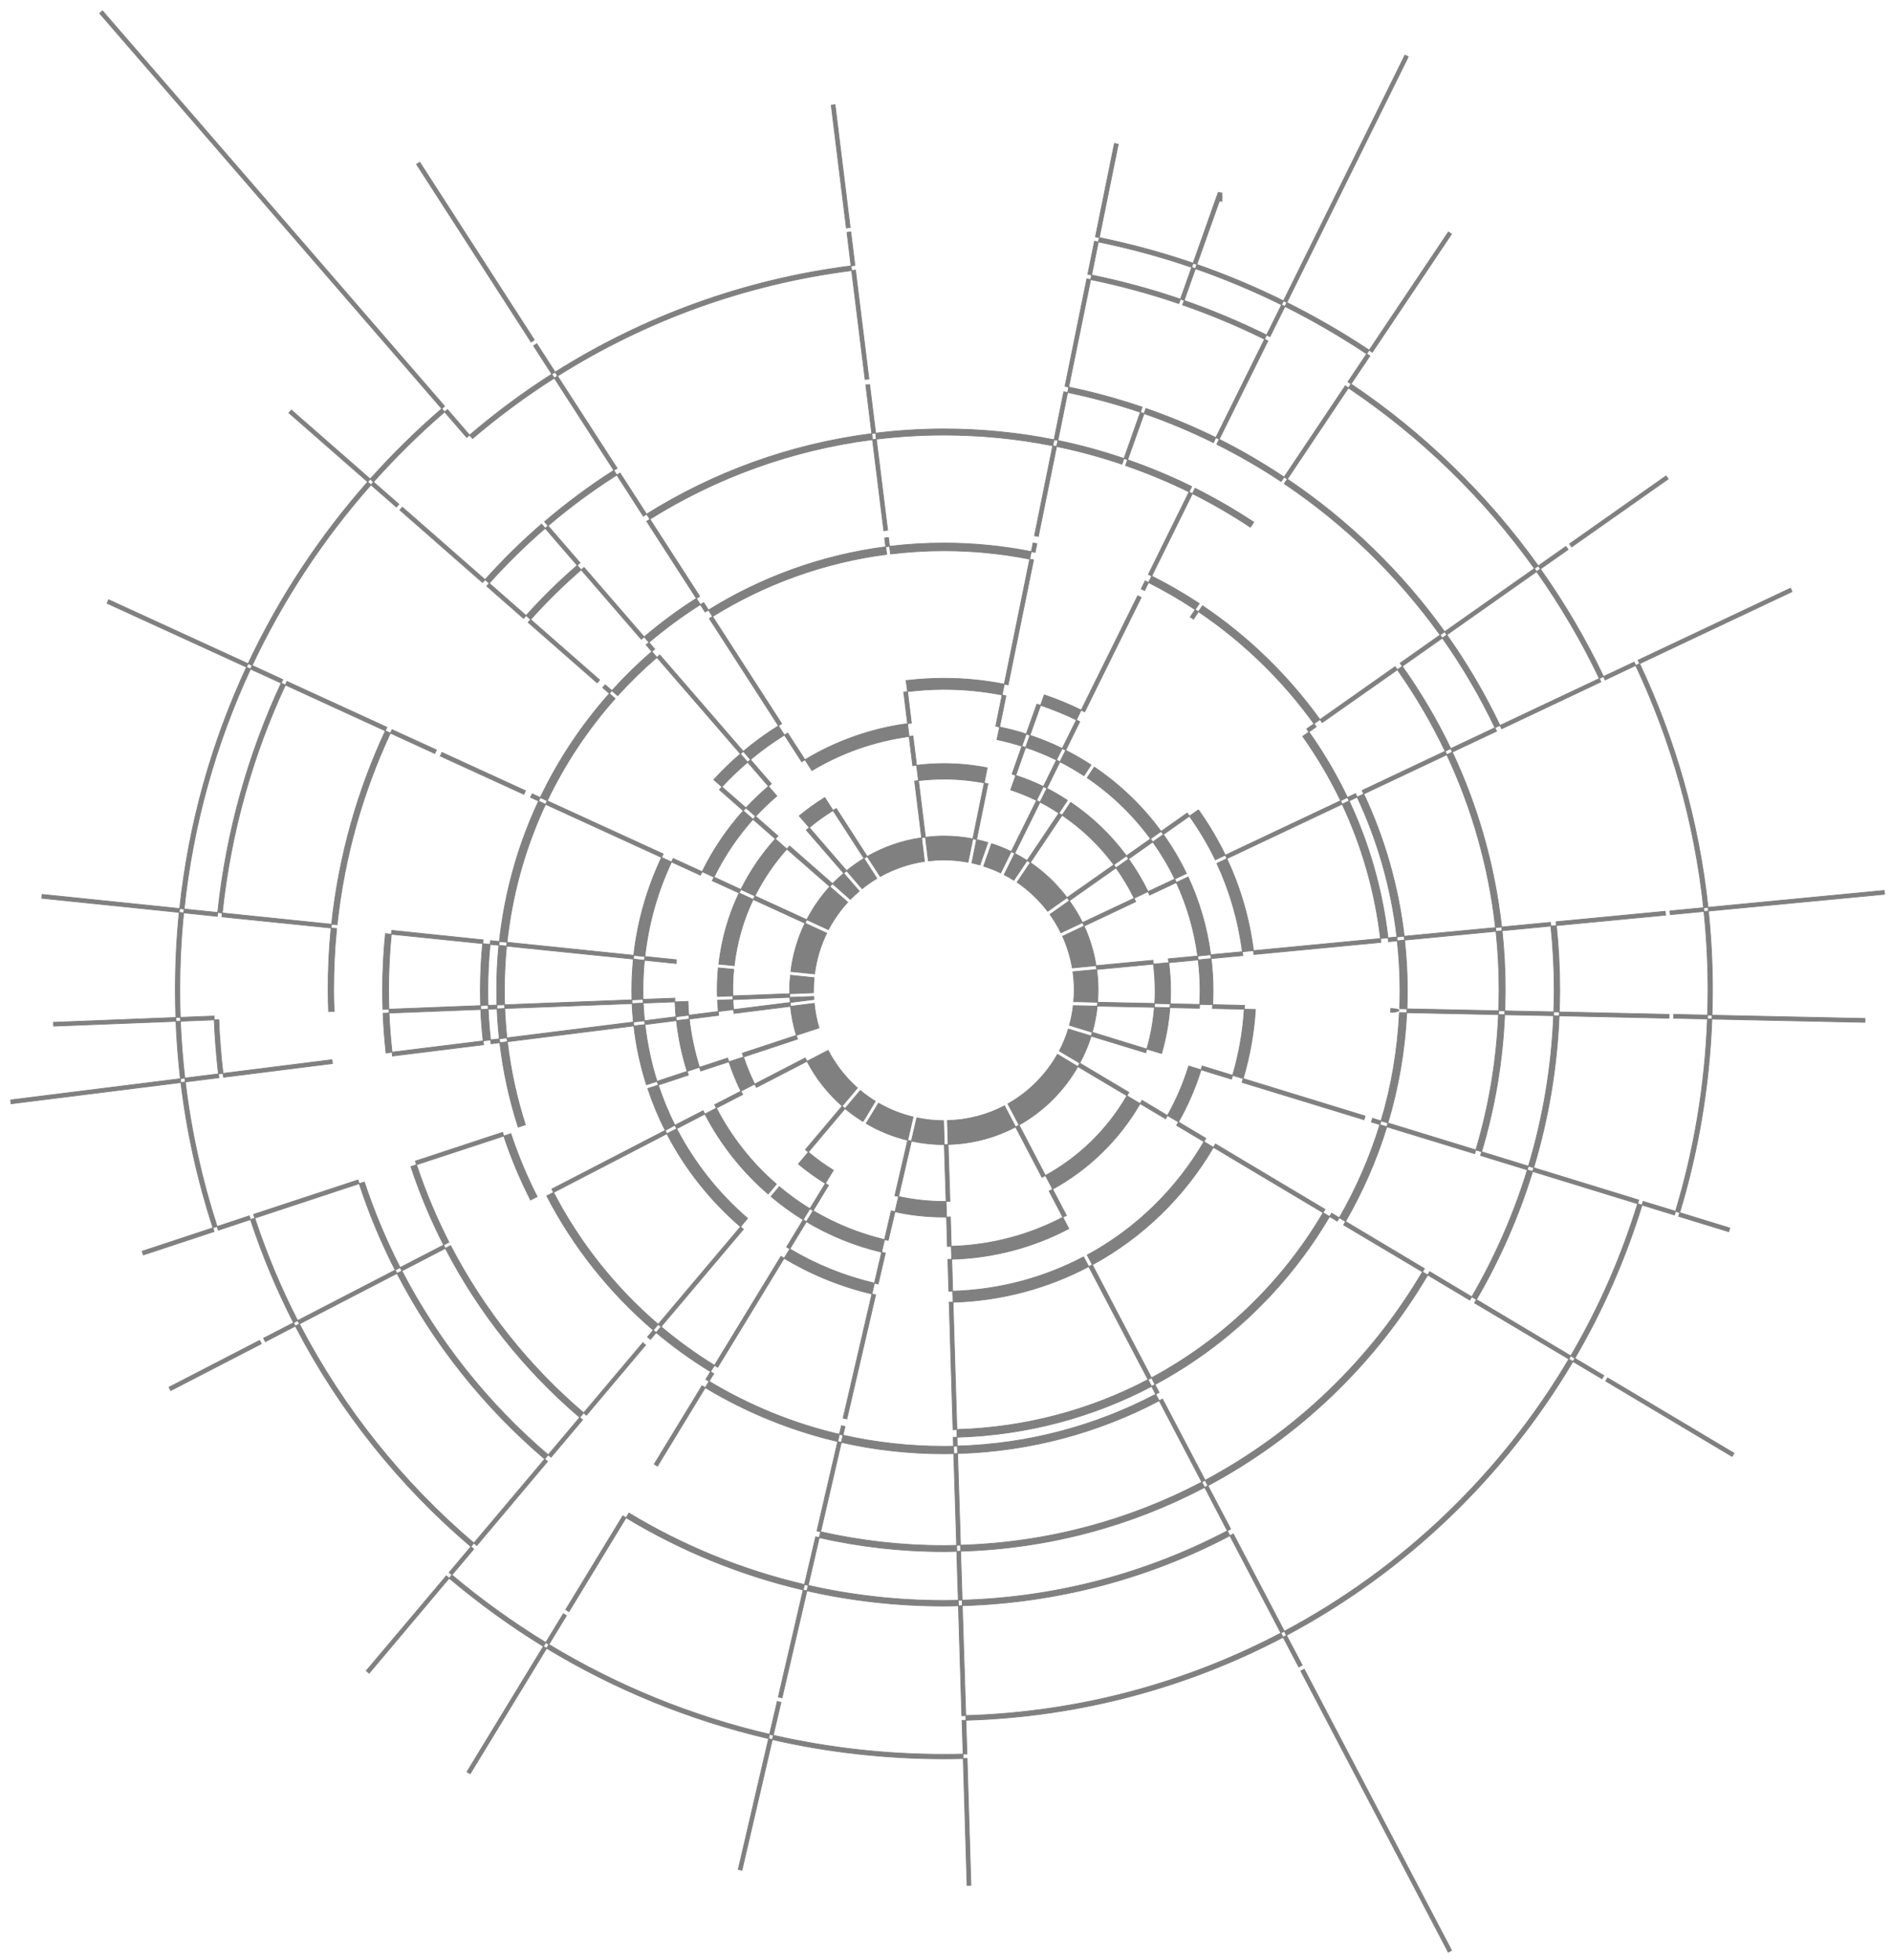 <?xml version="1.0" encoding="UTF-8"?>
<svg viewBox="0 0 492.729 510.447" xmlns="http://www.w3.org/2000/svg">
 <g transform="translate(-121.4 -168.37)">
  <path d="m148.094,171.188-.75.656 89.094,102.969 .75-.656zm111.625,86.281c.285-.181.558-.382.844-.562l-29.844-46.281-.844.531zm82.094-29.719 1-.125-3.938-31.969-1,.125zm64.875,2.312c.333.067.668.119 1,.188l4.938-24.312-1-.219zm1,.188-.25,1.125c8.304,1.704 16.421,3.922 24.312,6.625l.375-1.094c-7.936-2.719-16.086-4.942-24.438-6.656zm24.438,6.656 .969.344 5.844-16.469h.719v-2.125l-1-.188zm.969.344-.375,1.094c7.704,2.684 15.198,5.835 22.438,9.406l.5-1.031c-7.28-3.591-14.816-6.77-22.562-9.469zm22.562,9.469c.292.144.584.292.875.438l31.625-64-.875-.438zm.875.438-.5,1.031c7.371,3.682 14.466,7.809 21.281,12.344l.656-.969c-6.859-4.564-14.019-8.701-21.438-12.406zm21.438,12.406c.274.182.54.379.812.562l20.625-30.781-.812-.562zm52.156,50.469c.19.266.405.515.594.781l25.125-17.688-.562-.812zm17.875,30.281c.143.3.265.605.406.906l39.688-18.75-.406-.906zm.406.906-1.031.469c9.174,19.503 15.286,40.749 17.688,63.094l1.156-.094c-2.413-22.488-8.578-43.84-17.812-63.469zm17.812,63.469c.035.323.061.646.094.969l45.875-4.375-.094-1zm.094.969-1.156.094c.692,6.751 1.062,13.597 1.062,20.531 0,2.168-.056,4.318-.125,6.469l1.156.031c.069-2.161.125-4.323.125-6.5 0-6.962-.368-13.846-1.062-20.625zm.938,27.125c-.011.332-.019.668-.031,1l39.844.844 .031-1zm-.031,1-1.156-.031c-.641,17.357-3.502,34.149-8.312,50.094l1.094.344c4.846-16.05 7.731-32.934 8.375-50.406zm-8.375,50.406c-.097.322-.182.647-.281.969l13.031,4 .281-.969zm-18.781,43.031-.5.844 32.906,19.625 .531-.844zm-79,75.875-.906.469 38.406,73.25 .875-.469zm-87.812,23.25-1,.031 1,33.031 1-.031zm-1,.031-.031-1.156c-1.665.041-3.325.062-5,.062-15.277,0-30.148-1.709-44.438-4.969l-.25,1.125c14.372,3.279 29.324,5 44.688,5 1.685,0 3.356-.021 5.031-.062zm-49.719-4.938c-.325-.074-.644-.174-.969-.25l-7.906,34.062 .969.219zm-.969-.25 .25-1.125c-20.562-4.8-39.907-12.78-57.469-23.406l-.594,1c17.666,10.691 37.129,18.703 57.812,23.531zm-57.812-23.531-.844-.5-19.906,32.688 .844.5zm-.844-.5 .625-1c-8.594-5.257-16.769-11.135-24.438-17.594l-.719.844c7.711,6.495 15.891,12.463 24.531,17.75zm-24.531-17.75c-.25-.21-.501-.413-.75-.625l-20.844,24.719 .75.656zm-48.906-61.062c-.153-.294-.317-.58-.469-.875l-23.594,12.188 .469.875zm-12.312-29.219c-.106-.321-.208-.647-.312-.969l-18.438,6.094 .312.969zm-.312-.969 1.094-.344c-3.926-12.087-6.729-24.678-8.281-37.656l-1.156.156c1.562,13.049 4.395,25.69 8.344,37.844zm-8.344-37.844c-.04-.333-.087-.666-.125-1l-44.219,5.531 .125,1zm-.125-1 1.156-.156c-.559-4.887-.957-9.824-1.156-14.812l-1.156.031c.2,5.028.592,10.012 1.156,14.938zm-1.156-14.938c-.013-.332-.02-.668-.031-1l-31.875,1.25 .062,1zm-.031-1 1.156-.031c-.082-2.346-.125-4.696-.125-7.062 0-6.805.333-13.528 1-20.156l-1.156-.125c-.671,6.667-1,13.438-1,20.281 0,2.376.043,4.738.125,7.094zm.875-27.375c.034-.335.09-.666.125-1l-35.812-3.688-.125,1zm.125-1 1.156.125c2.337-22.112 8.305-43.155 17.281-62.5l-1.031-.5c-9.039,19.468-15.054,40.622-17.406,62.875zm17.406-62.875c.14-.302.265-.605.406-.906l-36.312-16.656-.406.938zm.406-.906 1.062.469c8.075-17.168 18.524-32.974 30.938-47.031l-.844-.781c-12.496,14.147-23.029,30.065-31.156,47.344zm31.156-47.344 .656-.75-20.531-17.969-.656.75zm.656-.75 .844.781c5.771-6.47 11.969-12.581 18.531-18.25l-.75-.844c-6.595,5.698-12.824,11.81-18.625,18.312zm19.375-17.469 5.75,6.656c.246-.213.503-.414.75-.625l-5.75-6.656c-.249.213-.502.411-.75.625zm6.5,6.031 .781.906c6.707-5.733 13.811-10.988 21.281-15.75l-.656-1.031c-7.512,4.791-14.661,10.107-21.406,15.875zm21.406-15.875c.288-.184.586-.349.875-.531l-4.781-7.406c-.286.181-.558.38-.844.562zm.875-.531 .625,1.031c22.723-14.317 48.713-23.93 76.594-27.469l-.156-1.219c-28.056,3.562-54.197,13.246-77.062,27.656zm77.062-27.656 1-.125-1.062-8.719-1,.125zm61.656,2.188c.331.066.67.12 1,.188l1.75-8.625c-.332-.068-.668-.121-1-.188zm1,.188-.25,1.188c7.843,1.61 15.513,3.701 22.969,6.25l.406-1.156c-7.51-2.569-15.225-4.659-23.125-6.281zm23.125,6.281 .969.344 2.938-8.281-.969-.344zm.969.344-.406,1.156c7.333,2.552 14.453,5.538 21.344,8.938l.531-1.094c-6.928-3.417-14.096-6.433-21.469-9zm21.469,9c.292.144.583.292.875.438l3.906-7.875-.875-.438zm21.188,12.188c.274.182.54.379.812.562l4.906-7.312c-.276-.186-.567-.347-.844-.531zm.812.562-.688,1.031c18.826,12.665 35.249,28.596 48.438,47.031l1-.688c-13.275-18.556-29.801-34.626-48.75-47.375zm48.75,47.375c.192.268.372.543.562.812l7.219-5.062c-.194-.274-.399-.54-.594-.812zm.562.812-1,.688c6.198,8.76 11.688,18.07 16.344,27.844l1.094-.531c-4.686-9.835-10.2-19.185-16.438-28zm16.438,28c.142.299.265.606.406.906l7.969-3.781c-.137-.291-.268-.584-.406-.875zm17.281,61.062c.035.324.092.645.125.969l8.75-.844c-.033-.323-.059-.646-.094-.969zm1,26.938c-.011.334-.019.667-.031,1l8.812.188c.012-.332.021-.668.031-1zm-7.969,48.688c-.097.321-.183.648-.281.969l8.438,2.594c.098-.32.184-.648.281-.969zm-.281.969-1.156-.344c-4.293,13.97-10.17,27.242-17.406,39.625l1.062.625c7.286-12.468 13.179-25.841 17.5-39.906zm-17.5,39.906-.5.844 7.562,4.5 .5-.844zm-.5.844-1.062-.625c-17.683,29.902-43.353,54.512-74.094,70.875l.562,1.062c30.939-16.471 56.796-41.216 74.594-71.312zm-74.594,71.312c-.297.158-.577.344-.875.5l4.062,7.75 .906-.469zm-.875.5-.594-1.094c-24.645,12.948-52.501,20.625-82.062,21.5l.031,1.219c29.758-.88 57.815-8.586 82.625-21.625zm-82.625,21.625-1,.031 .281,8.781 1-.031zm-48.156-4.656c-.326-.074-.644-.174-.969-.25l-2,8.562c.325.076.644.176.969.25zm-55.875-22.594c-.272-.165-.541-.334-.812-.5l-4.562,7.5 .812.5zm-24.125-17.344-.75-.625-5.656,6.719c.248.211.47.447.719.656zm-.75-.625 .781-.938c-18.601-15.831-34.09-35.193-45.438-57.062l-1.062.562c11.419,22.012 26.998,41.502 45.719,57.438zm-45.719-57.438c-.153-.294-.318-.58-.469-.875l-7.812,4.031 .469.906zm-.469-.875 1.062-.562c-4.375-8.541-8.105-17.455-11.156-26.688l-1.125.375c3.071,9.292 6.816,18.279 11.219,26.875zm-11.219-26.875c-.107-.322-.208-.646-.312-.969l-8.375,2.781c.105.324.206.646.312.969zm-8.219-36.938c-.04-.333-.087-.667-.125-1l-8.75,1.094c.038.334.085.667.125,1zm-.125-1 1.188-.125c-.527-4.62-.906-9.285-1.094-14l-1.188.062c.189,4.735.564,9.422 1.094,14.062zm-1.094-14.062c-.013-.333-.02-.666-.031-1l-8.812.344c.012.332.018.668.031,1zm.812-26.969c.034-.333.059-.667.094-1l-8.75-.906c-.035.334-.091.665-.125,1zm.094-1 1.188.125c2.225-21.008 7.902-40.997 16.438-59.375l-1.094-.5c-8.584,18.491-14.293,38.615-16.531,59.75zm16.531-59.75c.141-.305.295-.603.438-.906l-8-3.688c-.147.313-.292.624-.438.938zm30-45.844 .656-.75-6.625-5.781-.656.75zm38.594,3.812 .906,1.062c5.64-4.812 11.627-9.223 17.906-13.219l-.781-1.219c-6.337,4.032-12.34,8.52-18.031,13.375zm18.031-13.375c.287-.183.587-.35.875-.531l-15.531-24.031c-.28.176-.565.353-.844.531zm65.438-23.688c.331-.042.668-.053 1-.094l-3.5-28.375-1,.125zm52.062,1.812c.322.064.648.121.969.188l5.719-28c-.332-.068-.667-.121-1-.188zm.969.188-.281,1.406c6.467,1.331 12.783,3.065 18.938,5.156l.469-1.344c-6.21-2.11-12.599-3.875-19.125-5.219zm20.094,5.562-.469,1.344c6.206,2.154 12.233,4.688 18.062,7.562l.625-1.312c-5.877-2.897-11.963-5.422-18.219-7.594zm18.219,7.594c.294.145.582.291.875.438l12.688-25.625-.875-.438zm.875.438-.625,1.312c5.787,2.898 11.393,6.131 16.75,9.688l.781-1.156c-5.417-3.598-11.054-6.914-16.906-9.844zm16.906,9.844c.277.184.568.345.844.531l15.906-23.75c-.273-.183-.539-.38-.812-.562zm.844.531-.812,1.188c15.771,10.612 29.524,23.977 40.594,39.406l1.188-.844c-11.168-15.569-25.058-29.039-40.969-39.75zm40.969,39.75c.192.268.372.543.562.812l23.375-16.469c-.191-.269-.371-.544-.562-.812zm.562.812-1.156.844c5.201,7.347 9.776,15.148 13.688,23.344l1.312-.594c-3.951-8.279-8.589-16.172-13.844-23.594zm13.844,23.594c.14.294.299.58.438.875l25.844-12.219-.406-.875zm14.594,51.125c.037.333.059.667.094,1l28.469-2.719c-.034-.335-.089-.666-.125-1zm.094,1-1.438.125c.574,5.495.875,11.071.875,16.719 0,1.885-.06,3.756-.125,5.625l1.438.031c.065-1.882.125-3.759.125-5.656 0-5.686-.298-11.31-.875-16.844zm.75,22.5c-.012.333-.018.668-.031,1l28.594.625c.013-.334.02-.666.031-1zm-.031,1-1.438-.031c-.557,13.577-2.808,26.698-6.562,39.188l1.375.406c3.787-12.603 6.065-25.865 6.625-39.562zm-6.625,39.562c-.097.322-.182.647-.281.969l27.344,8.406c.099-.322.184-.646.281-.969zm-.281.969-1.375-.406c-3.58,11.64-8.457,22.732-14.469,33.062l1.219.719c6.078-10.438 11.008-21.612 14.625-33.375zm-14.625,33.375c-.169.29-.33.586-.5.875l24.562,14.625c.166-.281.335-.562.5-.844zm-63.312,61.031c-.3.16-.605.311-.906.469l13.281,25.344 .906-.469zm-.906.469-.656-1.281c-20.743,10.9-44.179,17.331-69.062,18.062l.031,1.438c25.103-.737 48.758-7.222 69.688-18.219zm-69.688,18.219-1,.031 .875,28.625 1.031-.031zm-1,.031-.031-1.438c-1.25.029-2.494.062-3.75.062-12.145,0-23.98-1.358-35.344-3.938l-.344,1.406c11.477,2.608 23.422,3.969 35.688,3.969 1.269,0 2.52-.033 3.781-.062zm-39.469-3.906c-.323-.073-.647-.143-.969-.219l-6.469,27.875c.323.075.645.145.969.219zm-.969-.219 .344-1.406c-16.364-3.823-31.734-10.181-45.719-18.625l-.75,1.219c14.106,8.519 29.621,14.953 46.125,18.812zm-46.125-18.812c-.279-.169-.566-.33-.844-.5l-14.875,24.438c.283.173.56.36.844.531zm-20.438-14.656c-.248-.209-.503-.414-.75-.625l-18.438,21.875c.253.215.496.443.75.656zm-.75-.625 .906-1.094c-15.585-13.29-28.577-29.568-38.094-47.906l-1.281.656c9.609,18.515 22.731,34.928 38.469,48.344zm-38.469-48.344c-.152-.294-.318-.58-.469-.875l-25.406,13.156c.151.294.317.582.469.875zm-.469-.875 1.281-.656c-3.646-7.134-6.764-14.575-9.312-22.281l-1.344.438c2.573,7.783 5.693,15.296 9.375,22.5zm-9.375-22.5c-.106-.322-.208-.646-.312-.969l-27.188,8.969c.104.321.207.648.312.969zm-6.969-31.281c-.04-.333-.087-.666-.125-1l-28.375,3.562c.038.333.085.667.125,1zm-1-13.531 1.438-.062c-.062-1.828-.125-3.657-.125-5.5 0-5.422.251-10.78.781-16.062l-1.438-.156c-.535,5.33-.781,10.748-.781,16.219 0,1.866.062,3.712.125,5.562zm.656-21.781c.033-.324.09-.645.125-.969l-28.469-2.938c-.035.333-.06.666-.094,1zm.125-.969 1.438.125c1.885-17.666 6.685-34.455 13.875-49.906l-1.312-.594c-7.258,15.598-12.1,32.542-14,50.375zm14-50.375c.143-.308.261-.63.406-.938l-26.031-11.938c-.145.308-.263.628-.406.938zm25.312-38.625 .656-.75-21.531-18.875-.656.75zm.656-.75 1.094.938c4.542-5.07 9.411-9.862 14.562-14.312l-.938-1.094c-5.213,4.503-10.125,9.338-14.719,14.469zm15.656-13.375 8.344,9.656c.252-.218.497-.44.75-.656l-8.344-9.656-.75.656zm25.562-3.156 .844-.531-6.906-10.719-.844.531zm.844-.531 .875,1.312c17.226-10.767 36.892-18.013 57.969-20.719l-.188-1.562c-21.337,2.736-41.223,10.057-58.656,20.969zm58.656-20.969 1-.125-1.562-12.656c-.331.04-.669.051-1,.094zm1-.125 .188,1.562c5.771-.7 11.633-1.062 17.594-1.062 9.7,0 19.18.961 28.344,2.781l.344-1.562c-9.275-1.845-18.871-2.812-28.688-2.812-6.019,0-11.953.387-17.781,1.094zm46.469,1.719c.332.066.669.119 1,.188l2.531-12.5c-.331-.068-.668-.121-1-.188zm1,.188-.344,1.562c5.818,1.198 11.491,2.751 17.031,4.625l.5-1.5c-5.592-1.892-11.316-3.476-17.188-4.688zm17.625,6.531c5.675,1.964 11.202,4.249 16.531,6.875l.688-1.406c-5.381-2.652-10.958-4.984-16.688-6.969zm.531-1.5 4.281-12.031-.969-.344-4.25,12.031c.316.107.623.235.938.344zm17.562,7.406-.688,1.406c5.222,2.617 10.256,5.542 15.094,8.75l.875-1.312c-4.898-3.249-9.993-6.193-15.281-8.844zm53.406,45.562c.192.268.372.544.562.812l10.438-7.344-.594-.812zm.562.812-1.281.906c4.72,6.669 8.885,13.781 12.438,21.219l1.469-.688c-3.596-7.528-7.846-14.688-12.625-21.438zm12.625,21.438c.143.298.266.607.406.906l11.531-5.438c-.142-.303-.294-.605-.438-.906zm.406.906-1.438.688c6.539,13.938 10.897,29.093 12.688,45.031l1.594-.156c-1.809-16.127-6.223-31.459-12.844-45.562zm12.844,45.562c.036.322.091.646.125.969l12.688-1.219c-.034-.322-.058-.647-.094-.969zm.125.969-1.594.156c.532,5.044.812,10.158.812,15.344 0,1.793-.06,3.566-.125,5.344l1.594.031c.064-1.782.125-3.577.125-5.375 0-5.238-.275-10.404-.812-15.5zm.688,20.875c-.012.333-.017.667-.031,1l12.75.25c.014-.332.02-.668.031-1zm-.031,1-1.594-.031c-.527,12.201-2.539,24.016-5.906,35.25l1.5.469c3.413-11.378 5.47-23.329 6-35.688zm-6,35.688c-.097.323-.182.647-.281.969l12.188,3.75c.099-.321.184-.647.281-.969zm-13.531,31.219c-.168.289-.33.587-.5.875l10.938,6.531c.17-.288.363-.555.531-.844zm-.5.875-1.375-.812c-13.496,22.899-33.097,41.728-56.594,54.281l.719,1.406c23.76-12.685 43.597-31.731 57.25-54.875zm-57.25,54.875c-.28.149-.563.29-.844.438l5.906,11.312c.292-.153.584-.314.875-.469zm-.844.438-.75-1.375c-18.868,9.914-40.208,15.772-62.844,16.438l.031,1.562c22.898-.667 44.473-6.593 63.562-16.625zm-63.562,16.625-1,.031 .406,12.75 1-.031zm-1,.031-.031-1.562c-1.106.025-2.201.062-3.312.062-11.032,0-21.77-1.254-32.094-3.594l-.375,1.531c10.446,2.37 21.306,3.625 32.469,3.625 1.116,0 2.234-.038 3.344-.062zm-35.812-3.562-.938-.219-2.906,12.438c.322.075.646.145.969.219zm-61.625-30.688c-.25-.21-.502-.413-.75-.625l-8.219,9.75 .75.625zm-.75-.625 1.031-1.188c-14.183-12.098-25.998-26.87-34.656-43.562l-1.375.719c8.748,16.865 20.673,31.805 35,44.031zm-35-44.031c-.15-.289-.289-.585-.438-.875l-11.344,5.875c.15.294.317.582.469.875zm-.438-.875 1.375-.719c-3.296-6.462-6.13-13.21-8.438-20.188l-1.469.5c2.333,7.05 5.2,13.877 8.531,20.406zm-15-50 1.562-.219c-.373-3.363-.643-6.759-.781-10.188l-1.562.062c.141,3.484.401,6.926.781,10.344zm-.812-11.344 1.562-.062c-.055-1.643-.094-3.281-.094-4.938 0-4.928.237-9.793.719-14.594l-1.531-.156c-.487,4.854-.75,9.768-.75,14.75 0,1.671.038,3.342.094,5zm13.5-66.656c.146-.313.29-.626.438-.938l-11.563-5.281c-.143.302-.296.603-.438.906zm23.125-35.188 .656-.75-9.594-8.406-.656.75zm.656-.75 1.188,1.031c4.113-4.578 8.496-8.915 13.156-12.938l-1.031-1.156c-4.706,4.066-9.159,8.435-13.312,13.062zm14.344-11.906 15.656,18.094c.246-.212.502-.415.75-.625l-15.656-18.094c-.247.21-.504.413-.75.625zm16.406,17.469 1.25,1.438c4.216-3.578 8.683-6.875 13.375-9.844l-1.031-1.625c-4.772,3.019-9.306,6.393-13.594,10.031zm13.594-10.031 .875-.531-12.969-20.094c-.288.18-.557.38-.844.562zm48.812-17.625 1-.125-2.938-23.719-1,.125zm39.25,1.312c.334.066.667.118 1,.188l4.75-23.438c-.331-.068-.669-.122-1-.188zm29.656,10.062c.292.144.585.292.875.438l10.594-21.469-.875-.438zm.875.438-.844,1.688c4.209,2.115 8.252,4.48 12.156,7.062l1.062-1.594c-3.965-2.623-8.101-5.007-12.375-7.156zm13.219,7.719-1.062,1.562c11.675,7.865 21.866,17.785 30.094,29.188l1.562-1.094c-8.365-11.603-18.718-21.655-30.594-29.656zm30.594,29.656c.192.266.404.514.594.781l19.562-13.75-.594-.812zm10.969,18.469c.144.302.295.603.438.906l21.625-10.219c-.142-.304-.293-.604-.438-.906zm.438.906-1.719.812c5.287,11.291 8.845,23.547 10.344,36.438l1.906-.188c-1.522-13.116-5.15-25.575-10.531-37.062zm10.531,37.062c.039.332.058.667.094,1l23.813-2.281c-.034-.325-.089-.644-.125-.969zm.094,1-1.906.188c.455,4.228.719,8.526.719,12.875 0,1.611-.03,3.217-.094,4.812l1.906.031c.063-1.604.094-3.224.094-4.844 0-4.413-.257-8.772-.719-13.062zm.625,17.906c-.013.334-.047.667-.062,1l23.906.5c.014-.332.019-.667.031-1zm-.062,1-1.906-.031c-.47,9.765-2.093,19.212-4.781,28.219l1.781.531c2.736-9.168 4.433-18.78 4.906-28.719zm-4.906,28.719c-.098.329-.18.672-.281,1l22.875,7c.1-.324.215-.644.312-.969zm-.281,1-1.812-.562c-2.626,8.529-6.187,16.66-10.562,24.25l1.625.969c4.453-7.722 8.079-15.978 10.75-24.656zm-10.75,24.656c-.173.3-.324.607-.5.906l20.531,12.219c.169-.286.364-.556.531-.844zm-47.656,46.25c-.287.154-.586.286-.875.438l11.094,21.188c.292-.154.584-.313.875-.469zm-.875.438-.906-1.688c-15.51,8.144-33.051,12.961-51.656,13.5l.062,1.938c18.919-.548 36.73-5.457 52.5-13.75zm-52.5,13.75-1,.031 .75,23.875 1-.031zm-1,.031-.062-1.938c-.833.017-1.663.031-2.5.031-9.036,0-17.823-.995-26.281-2.906l-.438,1.875c8.597,1.944 17.535,2.969 26.719,2.969 .854,0 1.713-.014 2.562-.031zm-29.281-2.937-.938-.219-5.406,23.281c.322.075.646.146.969.219zm-.938-.219 .438-1.875c-12.133-2.845-23.555-7.565-33.938-13.812l-1,1.656c10.555,6.354 22.168,11.138 34.5,14.031zm-34.5-14.031-.844-.5-12.438,20.406c.284.174.558.359.844.531zm-15.531-11.094c-.242-.204-.478-.419-.719-.625l-15.406,18.281c.241.205.476.421.719.625zm-29.969-37.781 1.719-.875c-2.668-5.251-4.969-10.741-6.844-16.406l-1.844.625c1.909,5.764 4.251,11.313 6.969,16.656zm-6.969-16.656c-.107-.323-.208-.645-.312-.969l-22.719,7.5c.101.314.209.625.312.938zm-5.25-23.781c-.039-.334-.089-.666-.125-1l-23.719,2.938c.037.334.054.667.094,1zm-.125-1 1.938-.25c-.286-2.642-.515-5.309-.625-8l-1.938.062c.112,2.756.331,5.482.625,8.188zm-.625-8.188c-.014-.333-.02-.666-.031-1l-23.875.938c.011.333.018.668.031,1zm-.031-1 1.938-.062c-.043-1.308-.062-2.619-.062-3.938 0-4.026.203-8.014.594-11.938l-1.938-.219c-.4,3.996-.594,8.055-.594,12.156 0,1.336.019,2.675.062,4zm.531-16.156c.032-.324.09-.645.125-.969l-23.781-2.469c-.036.335-.091.665-.125,1zm10.719-38.875c.146-.312.289-.627.438-.938l-21.75-9.969c-.148.312-.292.625-.438.938zm19.094-29.031c.219-.246.436-.506.656-.75l-17.969-15.75-.656.75zm12.75-9.906 1.5,1.75c.247-.213.502-.414.75-.625l-1.5-1.75c-.247.21-.504.413-.75.625zm15.375-8.531c.287-.182.586-.352.875-.531l-1.25-1.938c-.288.179-.588.35-.875.531zm.875-.531 1.062,1.688c13.505-8.375 28.865-14.047 45.344-16.188l-.25-1.969c-16.771,2.179-32.41,7.938-46.156,16.469zm46.156-16.469 1-.125-.281-2.281-1,.125zm1-.125 .25,2c4.555-.551 9.202-.844 13.906-.844 7.652,0 15.113.756 22.344,2.188l.406-1.969c-7.357-1.457-14.966-2.219-22.75-2.219-4.788,0-9.519.282-14.156.844zm36.906,1.375 1,.219 .469-2.281c-.333-.069-.666-.121-1-.188zm28.625,9.719c.293.144.584.291.875.438l1.031-2.094c-.29-.146-.584-.294-.875-.438zm12.781,7.312c.281.186.565.374.844.562l1.281-1.938c-.277-.187-.565-.347-.844-.531zm30.312,29.156c.191.264.405.516.594.781l1.906-1.344c-.189-.266-.403-.516-.594-.781zm.594.781-1.625,1.156c3.734,5.269 7.062,10.874 9.875,16.75l1.781-.844c-2.869-5.993-6.221-11.689-10.031-17.062zm10.031,17.062c.144.301.296.603.438.906l2.094-1c-.142-.303-.293-.605-.438-.906zm.438.906-1.812.844c5.078,10.851 8.519,22.616 9.969,35l1.969-.188c-1.473-12.609-4.953-24.607-10.125-35.656zm10.125,35.656c.039.332.089.667.125,1l2.281-.219c-.036-.335-.055-.666-.094-1zm.719,18.406c-.013.332-.046.669-.062,1 2.821-.061 3.045-.919.062-1zm-4.75,28.594c-.097.324-.213.646-.312.969l2.219.688c.1-.326.215-.642.312-.969zm-10.656,24.719c-.171.297-.358.58-.531.875l2,1.188c.174-.295.36-.578.531-.875zm-.531.875-1.688-1c-10.648,18.11-26.136,33.044-44.688,43l.906,1.75c18.88-10.131 34.629-25.322 45.469-43.75zm-45.469,43.75-.875.469 1.062,2.062c.294-.154.583-.312.875-.469zm-.875.469-.938-1.75c-14.951,7.851-31.844,12.483-49.781,13l.062,2c18.244-.53 35.445-5.256 50.656-13.25zm-50.656,13.25-1,.031 .062,2.312 1-.031zm-29.188-2.781-.938-.219-.531,2.25 .938.219zm-34.188-13.75c-.285-.171-.561-.358-.844-.531l-1.219,2 .844.5zm-.844-.531 1.031-1.656c-4.9-3.003-9.529-6.379-13.906-10.062l-1.281,1.531c4.442,3.738 9.185,7.138 14.156,10.188zm-14.156-10.188c-.249-.21-.502-.413-.75-.625l-1.5,1.75c.252.215.497.443.75.656zm-.75-.625 1.281-1.531c-11.149-9.545-20.432-21.202-27.25-34.344l-1.781.906c6.945,13.384 16.392,25.249 27.75,34.969zm-35.188-52.875 1.875-.625c-2.231-6.949-3.819-14.168-4.688-21.625l-1.969.25c.886,7.585 2.509,14.932 4.781,22zm-4.781-22c-.039-.332-.089-.667-.125-1l-2.281.281c.036.336.086.665.125,1zm-.125-1 1.969-.25c-.272-2.528-.458-5.081-.562-7.656l-2,.094c.108,2.628.315,5.233.594,7.812zm-.594-7.812c-.014-.331-.021-.668-.031-1l-2.312.094c.011.332.018.669.031,1zm-.031-1 2-.062c-.041-1.251-.062-2.52-.062-3.781 0-3.877.186-7.722.562-11.5l-2-.219c-.385,3.854-.562,7.764-.562,11.719 0,1.287.021,2.566.062,3.844zm.5-15.562c.032-.323.09-.646.125-.969l-2.281-.25c-.036.335-.092.665-.125,1zm.125-.969 2,.188c1.38-12.724 4.831-24.815 10.031-35.938l-1.813-.844c-5.295,11.321-8.815,23.646-10.219,36.594zm10.219-36.594c.142-.303.293-.605.438-.906l-2.094-.969c-.144.301-.296.603-.438.906zm.438-.906 1.812.844c4.647-9.713 10.617-18.663 17.688-26.625l-1.5-1.312c-7.195,8.105-13.272,17.207-18,27.094zm18-27.094 .656-.75-1.75-1.531c-.224.248-.434.5-.656.75zm.656-.75 1.5,1.312c3.188-3.528 6.618-6.861 10.219-9.969l-1.312-1.531c-3.679,3.175-7.15,6.582-10.406,10.188zm11.719-8.656 21.75,25.125c.252-.217.496-.443.75-.656l-21.75-25.125c-.253.215-.499.439-.75.656zm22.5,24.469 1.875,2.156c2.787-2.34 5.746-4.468 8.844-6.406l-1.562-2.406c-3.204,2.009-6.273,4.234-9.156,6.656zm9.156-6.656c.285-.179.556-.387.844-.562l-18-27.906-.844.531zm33.25-11.781 .375,2.875c3.104-.373 6.264-.594 9.469-.594 5.184,0 10.255.51 15.156,1.469l.562-2.812c-5.087-.997-10.34-1.531-15.719-1.531-3.333,0-6.616.204-9.844.594zm25.562.938c.332.065.669.118 1,.188l6.625-32.562c-.331-.069-.668-.122-1-.188zm8.5,5.188-2.781,7.781c.328.105.643.234.969.344l2.781-7.812c-.321-.109-.646-.208-.969-.312zm.969.312c3.197,1.084 6.316,2.343 9.312,3.812l1.25-2.562c-3.105-1.524-6.313-2.844-9.625-3.969zm10.562,1.25c.305.15.603.315.906.469l14.719-29.812c-.297-.15-.607-.29-.906-.438zm30.531,25.969-2.344,1.656c2.546,3.586 4.827,7.377 6.75,11.375l2.594-1.219c-1.997-4.147-4.355-8.093-7-11.812zm7,11.812c.143.297.267.607.406.906l30.031-14.188c-.142-.303-.262-.605-.406-.906zm.406.906-2.594,1.25c3.322,7.145 5.589,14.88 6.625,23l2.906-.281c-1.074-8.467-3.463-16.522-6.938-23.969zm6.938,23.969c.042.334.087.665.125,1l33.031-3.156c-.036-.333-.055-.667-.094-1zm.5,15.312-2.906-.062c-.369,5.945-1.411,11.706-3.031,17.219l2.75.844c1.701-5.765 2.81-11.78 3.188-18zm-3.188,18c-.098.333-.179.669-.281,1l31.75,9.719c.099-.322.185-.645.281-.969zm-7.219,17.031c-.168.296-.359.581-.531.875l28.562,17.031c.169-.287.334-.586.5-.875zm-.531.875-2.469-1.469c-7.238,12.416-17.752,22.669-30.406,29.531l1.344,2.531c13.105-7.107 24.021-17.745 31.531-30.594zm-31.531,30.594c-.308.167-.628.306-.938.469l15.438,29.438 .906-.469zm-.938.469-1.344-2.531c-10.241,5.377-21.805,8.587-34.094,8.938l.094,2.875c12.739-.366 24.721-3.697 35.344-9.281zm-35.344,9.281c-.332.01-.667-.006-1,0l1,33.188 1-.031zm-20.156-1.938c-.323-.072-.647-.143-.969-.219l-7.5,32.344c.321.075.647.146.969.219zm-.969-.219 .656-2.812c-7.866-1.859-15.282-4.876-22.031-8.906l-1.5,2.438c7.013,4.193 14.703,7.349 22.875,9.281zm-22.875-9.281c-.277-.166-.537-.362-.812-.531l-17.312,28.406c.278.17.564.332.844.5zm-10.594-7.562c-.253-.213-.499-.441-.75-.656l-21.438,25.406 .75.625zm-.75-.656 1.844-2.188c-7.553-6.509-13.838-14.414-18.469-23.344l-2.562,1.312c4.809,9.257 11.349,17.471 19.188,24.219zm-19.188-24.219c-.151-.29-.29-.583-.438-.875l-29.531,15.281c.15.295.316.581.469.875zm-.438-.875 2.531-1.344c-1.685-3.356-3.116-6.858-4.312-10.469l-2.75.906c1.251,3.768 2.766,7.406 4.531,10.906zm-4.875-11.875 2.75-.906c-1.504-4.75-2.548-9.688-3.125-14.781l-2.906.344c.602,5.287 1.714,10.414 3.281,15.344zm-3.281-15.344c-.038-.335-.091-.664-.125-1l-32.938,4.125c.036.335.086.666.125,1zm-.125-1 2.906-.344c-.152-1.514-.279-3.055-.344-4.594l-2.906.125c.068,1.616.183,3.222.344,4.812zm-.344-4.812c-.013-.321-.021-.647-.031-.969l-33.156,1.281c.01.323.018.646.031.969zm-.031-.969 2.906-.125c-.023-.787-.031-1.582-.031-2.375 0-2.632.122-5.247.375-7.812l-2.875-.312c-.265,2.671-.406,5.384-.406,8.125 0,.837.006,1.669.031,2.5zm.375-10.625c.032-.324.058-.645.094-.969l-33-3.406c-.036.334-.092.665-.125,1zm.094-.969 2.906.312c.97-8.72 3.349-17.011 6.938-24.625l-2.594-1.188c-3.724,7.892-6.243,16.466-7.25,25.5zm7.25-25.5 .438-.906-30.219-13.844c-.146.305-.294.6-.438.906zm13.594-20.25 2.125,1.875c2.093-2.283 4.34-4.416 6.688-6.438l-1.875-2.156c-2.442,2.103-4.761,4.344-6.938,6.719zm8.812-4.562 5.438,6.281c.252-.217.495-.443.75-.656l-5.438-6.281c-.254.213-.499.44-.75.656zm14.094-.094c.283-.176.559-.359.844-.531l-4.5-6.969c-.284.173-.562.355-.844.531zm.844-.531 1.812,2.812c7.579-4.555 16.162-7.633 25.312-8.875l-.406-3.344c-9.672,1.307-18.713,4.571-26.719,9.406zm26.719-9.406c.33-.045.668-.085 1-.125l-1-8.219-1,.125zm22.969.656 1,.219 1.656-8.125-1-.219zm1,.219-.688,3.281c2.216.465 4.371,1.04 6.5,1.719l1.125-3.188c-2.263-.726-4.581-1.316-6.938-1.812zm5.812,5-2.562,7.25c.33.104.641.234.969.344l2.562-7.281c-.323-.109-.644-.209-.969-.312zm.969.312c2.758.927 5.448,2.017 8.031,3.281l1.5-3c-2.709-1.329-5.515-2.462-8.406-3.438zm9.531.281c.304.149.604.315.906.469l3.656-7.438c-.295-.149-.578-.323-.875-.469zm.906.469-1.5,3c2.153,1.095 4.24,2.311 6.25,3.625l1.844-2.812c-2.119-1.386-4.324-2.658-6.594-3.812zm7.438,4.375-1.844,2.781c6.378,4.307 11.954,9.709 16.5,15.906l2.75-1.938c-4.791-6.538-10.68-12.209-17.406-16.75zm17.406,16.75c.198.27.4.54.594.812l6.781-4.781-.594-.812zm.594.812-2.75,1.938c2.161,3.04 4.084,6.267 5.719,9.656l3.031-1.438c-1.718-3.558-3.73-6.963-6-10.156zm6.438,11.062-3.062,1.438c2.765,5.959 4.661,12.398 5.562,19.156l3.375-.344c-.943-7.149-2.944-13.948-5.875-20.25zm5.875,20.25c.044.331.086.668.125,1l8.25-.781c-.038-.336-.082-.665-.125-1zm.125,1-3.375.344c.307,2.599.5,5.224.5,7.906 0,1.238-.059,2.466-.125,3.688l3.406.062c.066-1.246.094-2.488.094-3.75 0-2.793-.182-5.542-.5-8.25zm.406,12c-.018.335-.071.666-.094,1l8.312.188c.021-.333.046-.666.062-1zm-2.75,15.969c-.098.334-.179.669-.281,1l7.938,2.438c.102-.33.184-.668.281-1zm-.281,1-3.219-1c-1.397,4.527-3.255,8.848-5.531,12.906l2.875,1.688c2.409-4.28 4.399-8.818 5.875-13.594zm-5.875,13.594-.5.875 7.125,4.25c.169-.291.334-.582.5-.875zm-28.562,27.781-1.562-2.969c-8.725,4.58-18.588,7.268-29.062,7.562l.125,3.375c10.987-.315 21.339-3.151 30.5-7.969zm-30.5,7.969c-.334.01-.665.026-1,.031l.25,8.281c.333-.005.668.009 1,0zm-17.281-1.625c-.322-.072-.648-.143-.969-.219l-1.875,8.062c.323.076.644.146.969.219zm-.969-.219 .75-3.281c-6.638-1.574-12.889-4.14-18.594-7.531l-1.75,2.875c6.014,3.584 12.595,6.278 19.594,7.938zm-19.594-7.938-.844-.5-4.312,7.094 .844.5zm-.844-.5 1.75-2.875c-2.799-1.72-5.463-3.648-7.969-5.75l-2.156,2.562c2.635,2.212 5.432,4.252 8.375,6.062zm-9.125-6.719 2.156-2.562c-6.392-5.525-11.699-12.246-15.625-19.812l-3,1.562c4.131,7.947 9.749,15.007 16.469,20.812zm-16.469-20.812c-.152-.292-.321-.58-.469-.875l-7.344,3.781c.153.304.312.605.469.906zm-4.281-10.156c-.108-.326-.24-.64-.344-.969l-7.844,2.594c.103.327.236.644.344.969zm-.344-.969 3.219-1.062c-1.27-4.035-2.172-8.237-2.656-12.562l-3.344.406c.512,4.549 1.44,8.974 2.781,13.219zm-2.781-13.219c-.037-.332-.092-.666-.125-1l-8.188,1.031c.034.337.087.664.125,1zm-.125-1 3.344-.406c-.115-1.193-.167-2.383-.219-3.594l-3.375.125c.056,1.3.124,2.594.25,3.875zm-.25-3.875c-.014-.323-.022-.645-.031-.969l-8.281.312c.01.325.018.644.031.969zm.281-10c.032-.322.058-.648.094-.969l-8.219-.844c-.036.324-.093.643-.125.969zm6.344-23c.144-.303.29-.606.438-.906l-7.531-3.438c-.147.301-.294.603-.438.906zm.438-.906 3.094,1.406c2.705-5.485 6.116-10.557 10.156-15.062l-2.531-2.219c-4.256,4.749-7.874,10.095-10.719,15.875zm10.719-15.875 .688-.75-6.25-5.469c-.224.245-.435.502-.656.75zm.688-.75 2.531,2.219c1.736-1.878 3.591-3.645 5.531-5.312l-2.188-2.531c-2.055,1.768-4.037,3.634-5.875,5.625zm13.875,2.094 2.625,3.031c1.952-1.616 4.022-3.1 6.188-4.438l-2.156-3.375c-2.33,1.444-4.557,3.037-6.656,4.781zm29.562-13.062c.33-.045.668-.085 1-.125l-.938-7.625-1,.125zm1-.125 .5,4c2.174-.261 4.38-.406 6.625-.406 3.591,0 7.102.344 10.5,1l.781-3.938c-3.649-.707-7.426-1.094-11.281-1.094-2.411,0-4.789.156-7.125.438zm24.5,6.406c2.328.774 4.572,1.686 6.75,2.75l1.781-3.625c-2.312-1.131-4.719-2.08-7.188-2.906zm8.531-.875c.307.15.602.313.906.469l3.406-6.906c-.304-.154-.6-.319-.906-.469zm.906.469-1.781,3.594c1.692.866 3.322,1.845 4.906,2.875l2.219-3.344c-1.724-1.123-3.502-2.183-5.344-3.125zm6.188,3.656-2.219,3.344c5.18,3.504 9.754,7.887 13.469,12.906l3.281-2.312c-4.01-5.433-8.929-10.152-14.531-13.938zm14.531,13.938c.196.266.37.543.562.812l6.312-4.438c-.193-.272-.396-.544-.594-.812zm.562.812-3.281,2.312c1.777,2.494 3.372,5.127 4.719,7.906l3.625-1.719c-1.447-2.987-3.153-5.819-5.062-8.5zm5.062,8.5c.144.298.267.605.406.906l6.969-3.281c-.139-.3-.263-.609-.406-.906zm5.281,17.5c.046.33.085.668.125,1l7.656-.719c-.039-.334-.081-.668-.125-1zm.125,1-4,.375c.276,2.235.438,4.502.438,6.812 0,1.152-.024,2.303-.094,3.438l4.031.094c.069-1.17.094-2.344.094-3.531 0-2.434-.182-4.831-.469-7.188zm.375,10.719c-.02.335-.068.667-.094,1l7.688.156c.023-.335.044-.663.062-1zm-.094,1-4.031-.094c-.298,3.743-.96,7.382-1.969,10.875l3.844,1.156c1.111-3.83 1.844-7.831 2.156-11.938zm-7.25,24.125c-.162.291-.333.587-.5.875l6.625,3.938c.163-.281.341-.561.5-.844zm-.5.875-3.438-2.062c-5.032,8.717-12.385,15.933-21.219,20.781l1.875,3.562c9.478-5.203 17.369-12.935 22.781-22.281zm-22.781,22.281c-.304.167-.599.338-.906.5l3.562,6.812c.309-.162.631-.302.938-.469zm-26.625,7.219c-.334.009-.665.027-1,.031l.219,7.656c.334-.004.667-.022 1-.031zm-1,.031-.125-4.062h-.562c-4.056,0-8.007-.45-11.812-1.281l-.938,3.969c4.104.905 8.376,1.375 12.75,1.375h.688zm-13.438-1.375c-.327-.072-.644-.173-.969-.25l-1.75,7.5c.323.076.644.147.969.219zm-17.312-6.875c-.273-.162-.542-.334-.812-.5l-4.031,6.594c.278.171.563.333.844.5zm-.812-.5 2.094-3.438c-2.295-1.411-4.476-2.996-6.531-4.719l-2.594,3.094c2.21,1.857 4.563,3.541 7.031,5.062zm-21.531-23.156c-.153-.295-.321-.578-.469-.875l-6.844,3.531c.148.297.316.581.469.875zm-.469-.875 3.594-1.844c-1.13-2.274-2.096-4.623-2.906-7.062l-3.812,1.25c.877,2.638 1.9,5.198 3.125,7.656zm-3.125-7.656c-.109-.328-.24-.639-.344-.969l-7.312,2.406c.101.322.206.649.312.969zm-2.656-12.094c-.036-.331-.063-.667-.094-1l-7.688.969c.033.335.088.666.125,1zm-.094-1 3.969-.5c-.078-.862-.118-1.721-.156-2.594l-4.031.156c.043.985.128,1.965.219,2.938zm-.25-3.906 4.031-.156c-.013-.488-.031-.978-.031-1.469 0-1.835.075-3.649.25-5.438l-4-.406c-.189,1.923-.281,3.871-.281,5.844 0,.546.017,1.083.031,1.625zm.375-8.438 4,.406c.709-6.114 2.395-11.918 4.938-17.25l-3.656-1.688c-2.727,5.726-4.526,11.971-5.281,18.531zm5.281-18.531c.147-.308.317-.601.469-.906l-7-3.219c-.154.313-.319.622-.469.938zm.469-.906 3.656,1.688c2.22-4.441 5.026-8.564 8.312-12.219l-3-2.656c-3.551,3.951-6.578,8.385-8.969,13.188zm8.969-13.188 .688-.75-5.812-5.094-.688.75zm8.062-2.281 9.75,11.25c.253-.217.492-.446.75-.656l-9.719-11.25c-.262.217-.523.434-.781.656zm10.5,10.594 4.031,4.688c1.215-.977 2.5-1.883 3.844-2.688l-3.344-5.219c-1.587.964-3.098,2.051-4.531,3.219zm4.531-3.219c.278-.169.561-.337.844-.5l-8.062-12.5c-.286.169-.561.357-.844.531zm.844-.5 3.375,5.219c3.505-1.958 7.396-3.324 11.531-3.938l-.75-6.156c-5.094.74-9.864,2.408-14.156,4.875zm14.156-4.875c.328-.048.67-.085 1-.125l-1.812-14.75-1,.125zm1-.125 .75,6.156c1.334-.158 2.686-.25 4.062-.25 2.15,0 4.244.214 6.281.594l1.25-6.094c-2.441-.465-4.957-.719-7.531-.719-1.63,0-3.233.123-4.812.312zm12.344.406c.322.061.65.119.969.188l2.969-14.531c-.323-.068-.644-.156-.969-.219zm.969.188-1.219,6.094c.707.154 1.404.334 2.094.531l2.062-5.844c-.967-.288-1.942-.566-2.938-.781zm1.844,6.938c1.528.487 3.013,1.061 4.438,1.75l2.75-5.562c-1.646-.801-3.363-1.489-5.125-2.062zm7.188-3.812c.309.15.602.311.906.469l6.594-13.344c-.298-.152-.605-.29-.906-.438zm.906.469-2.75,5.562c.86.448 1.717.92 2.531,1.438l3.438-5.125c-1.043-.67-2.113-1.301-3.219-1.875zm3.219,1.875c.279.179.57.345.844.531l8.281-12.344c-.278-.188-.563-.348-.844-.531zm.844.531-3.438,5.125c3.049,2.067 5.741,4.637 7.969,7.562l5.031-3.562c-2.668-3.538-5.89-6.633-9.562-9.125zm9.562,9.125c.202.268.398.539.594.812l12.156-8.562c-.191-.268-.367-.548-.562-.812zm.594.812-5.031,3.562c1.076,1.504 2.022,3.107 2.844,4.781l5.625-2.656c-.981-2.003-2.149-3.888-3.438-5.688zm3.438,5.688c.145.297.268.605.406.906l13.438-6.344c-.139-.301-.262-.609-.406-.906zm.406.906-5.594,2.656c1.179,2.594 2.034,5.353 2.531,8.25l6.188-.594c-.583-3.615-1.643-7.087-3.125-10.312zm3.125,10.312c.053.332.111.665.156,1l14.781-1.406c-.041-.334-.078-.668-.125-1zm.156,1-6.188.594c.222,1.571.344,3.179.344,4.812 0,1.004-.071,1.987-.156,2.969l6.219.156c.08-1.034.156-2.07.156-3.125 0-1.838-.135-3.633-.375-5.406zm.219,8.531c-.026.334-.029.668-.062,1l14.875.312c.027-.335.073-.663.094-1zm-.062,1-6.25-.125c-.204,1.75-.541,3.467-1,5.125l5.938,1.812c.622-2.199 1.073-4.479 1.312-6.812zm-1.312,6.812c-.092.324-.182.648-.281.969l-5.938-1.812c-.615,1.99-1.393,3.905-2.344,5.719l5.312,3.156c1.201-2.234 2.203-4.571 2.969-7.031l14.219,4.344c.098-.319.189-.648.281-.969zm-3.25,8.031c-.164.304-.329.607-.5.906l12.781,7.594c.167-.289.338-.583.5-.875zm-.5.906-5.312-3.188c-3.041,5.401-7.51,9.862-12.906,12.906l2.906,5.5c6.379-3.577 11.684-8.871 15.312-15.219zm-15.312,15.219c-.301.169-.601.339-.906.5l6.875,13.125c.3-.158.609-.306.906-.469zm-.906.5-2.875-5.5c-4.462,2.345-9.507,3.703-14.875,3.844l.188,6.219c6.324-.171 12.29-1.782 17.562-4.562zm-17.562,4.562c-.333.009-.665.03-1,.031l.469,14.812c.333-.003.668-.022 1-.031zm-1,.031-.188-6.219c-2.394-.006-4.717-.275-6.969-.75l-1.406,6.062c2.73.588 5.566.906 8.469.906h.094zm-8.562-.906c-.324-.07-.647-.141-.969-.219l-3.344,14.438c.323.077.644.148.969.219zm-.969-.219 1.406-6.062c-3.199-.774-6.228-1.988-9-3.594l-3.219,5.281c3.334,1.955 6.96,3.444 10.812,4.375zm-11.625-4.875 3.188-5.281c-1.366-.846-2.679-1.787-3.906-2.812l-3.969,4.719c1.478,1.238 3.041,2.357 4.688,3.375zm-4.688-3.375c-.252-.211-.503-.439-.75-.656l-9.562,11.344c.251.218.495.443.75.656zm-.75-.656 3.969-4.719c-3.107-2.753-5.695-6.062-7.625-9.781l-5.5,2.844c2.311,4.432 5.435,8.382 9.156,11.656zm-9.156-11.656c-.154-.296-.322-.575-.469-.875l-13.156,6.812c.145.292.288.586.438.875zm-2.469-5.781c-.107-.321-.213-.644-.312-.969l-14.094,4.656c.103.331.235.641.344.969zm-.312-.969 5.906-1.938c-.616-2.053-1.031-4.208-1.25-6.406l-6.188.781c.271,2.598.787,5.134 1.531,7.562zm-1.531-7.562c-.035-.331-.036-.667-.062-1l-14.75,1.844c.03.336.089.666.125,1zm-.062-1 6.156-.781c-.018-.261-.05-.518-.062-.781l-6.188.219c.021.452.058.896.094,1.344zm-.094-1.344c-.014-.311-.024-.624-.031-.938l-14.813.562c.008.322.017.649.031.969zm-.031-.938 6.188-.25c-.004-.219 0-.436 0-.656 0-1.11.053-2.199.156-3.281l-6.156-.625c-.125,1.288-.219,2.585-.219,3.906 0,.304.025.604.031.906zm.281-5.781 6.188.625c.47-3.778 1.553-7.342 3.156-10.625l-5.656-2.594c-1.885,3.885-3.144,8.138-3.688,12.594zm3.688-12.594c.15-.309.311-.602.469-.906l-13.5-6.188c-.152.304-.322.599-.469.906zm.469-.906 5.625,2.594c1.366-2.6 3.064-5.011 5.031-7.156l-4.656-4.062c-2.352,2.585-4.38,5.494-6,8.625zm6-8.625c.237-.26.476-.496.719-.75l-11.188-9.812-.719.781zm.719-.75 4.625,4.094c.736-.757 1.509-1.471 2.312-2.156l-4.031-4.656c-1.008.863-1.988,1.761-2.906,2.719z" fill="gray" stroke="gray" stroke-width=".2"/>
 </g>
</svg>
